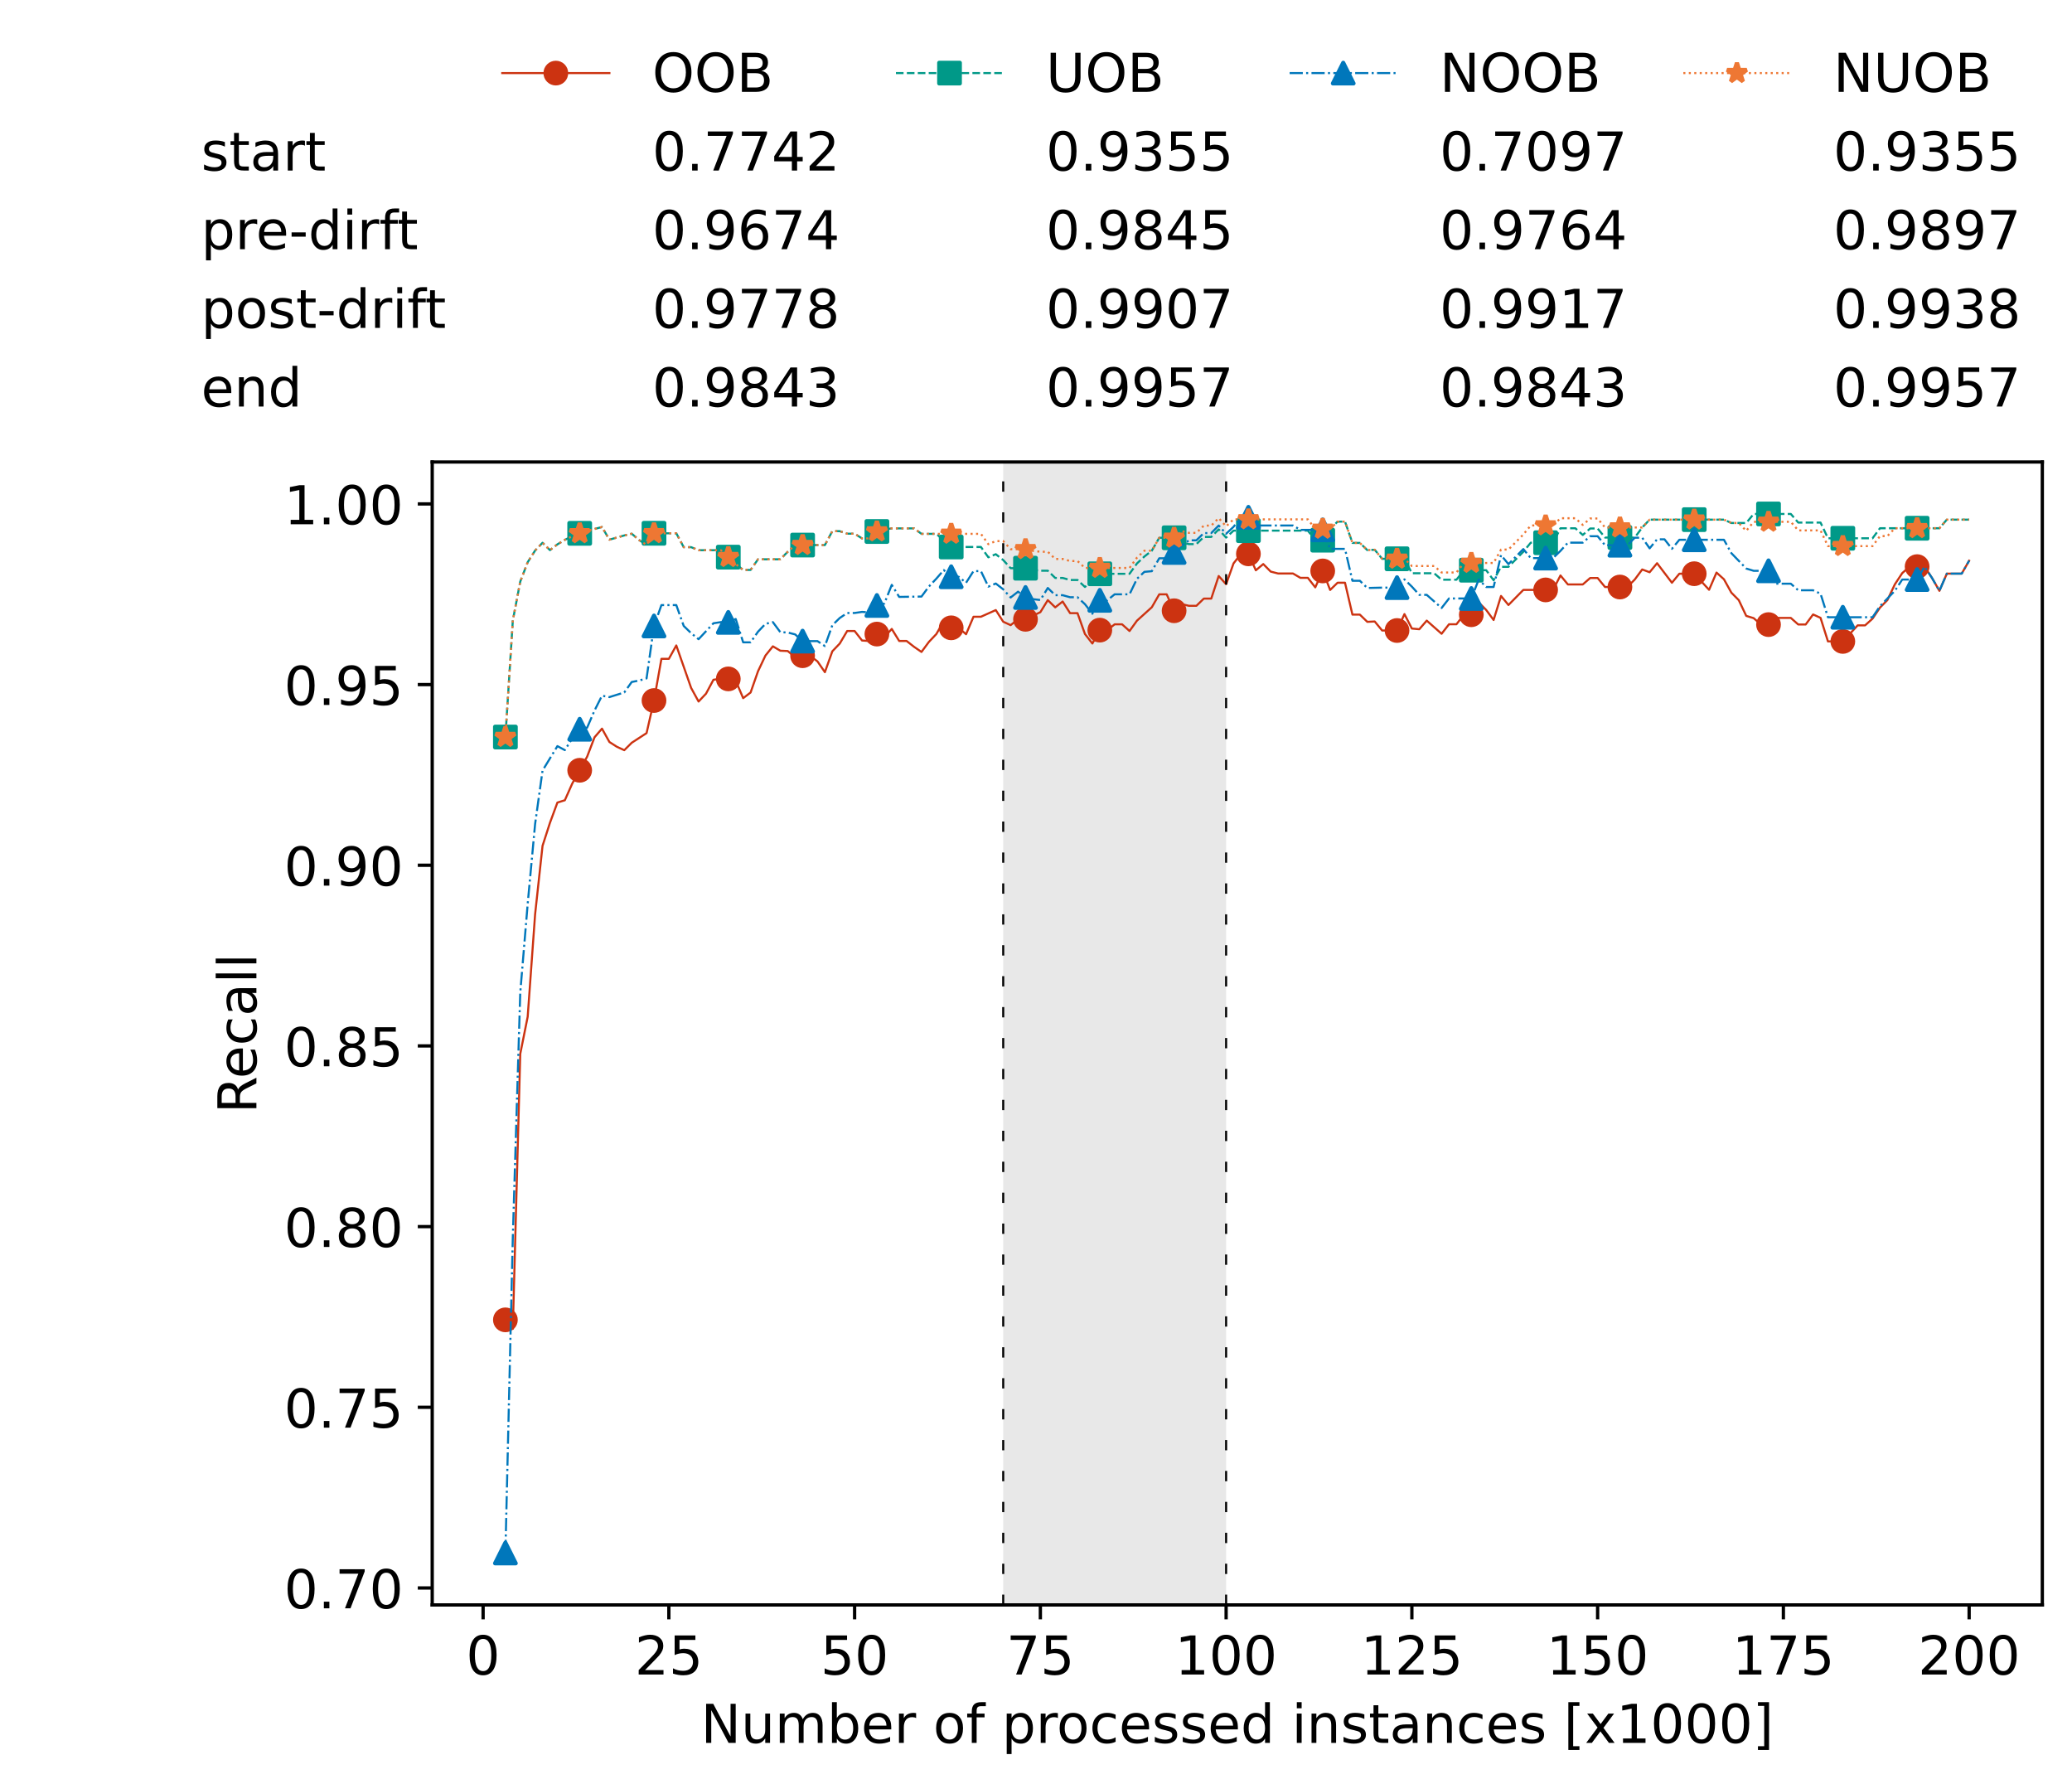 <?xml version="1.0" encoding="utf-8" standalone="no"?>
<!DOCTYPE svg PUBLIC "-//W3C//DTD SVG 1.1//EN"
  "http://www.w3.org/Graphics/SVG/1.1/DTD/svg11.dtd">
<!-- Created with matplotlib (https://matplotlib.org/) -->
<svg height="432.615pt" version="1.1" viewBox="0 0 502.65 432.615" width="502.65pt" xmlns="http://www.w3.org/2000/svg" xmlns:xlink="http://www.w3.org/1999/xlink">
 <defs>
  <style type="text/css">*{stroke-linecap:butt;stroke-linejoin:round;}</style>
 </defs>
 <g id="figure_1">
  <g id="patch_1">
   <path d="M 0 432.615 
L 502.65 432.615 
L 502.65 0 
L 0 0 
z
" style="fill:#ffffff;"/>
  </g>
  <g id="axes_1">
   <g id="patch_2">
    <path d="M 104.85 389.252 
L 495.45 389.252 
L 495.45 112.052 
L 104.85 112.052 
z
" style="fill:#ffffff;"/>
   </g>
   <g id="patch_3">
    <path clip-path="url(#p329f449327)" d="M 297.446 389.252 
L 297.446 112.052 
L 243.372 112.052 
L 243.372 389.252 
z
" style="fill:#d3d3d3;opacity:0.5;"/>
   </g>
   <g id="matplotlib.axis_1">
    <g id="xtick_1">
     <g id="line2d_1">
      <defs>
       <path d="M 0 0 
L 0 3.5 
" id="m5a2160ba64" style="stroke:#000000;stroke-width:0.8;"/>
      </defs>
      <g>
       <use style="stroke:#000000;stroke-width:0.8;" x="117.197" xlink:href="#m5a2160ba64" y="389.252"/>
      </g>
     </g>
     <g id="text_1">
      <!-- 0 -->
      <g transform="translate(113.061 406.13)scale(0.13 -0.13)">
       <defs>
        <path d="M 31.781 66.406 
Q 24.172 66.406 20.328 58.906 
Q 16.5 51.422 16.5 36.375 
Q 16.5 21.391 20.328 13.891 
Q 24.172 6.391 31.781 6.391 
Q 39.453 6.391 43.281 13.891 
Q 47.125 21.391 47.125 36.375 
Q 47.125 51.422 43.281 58.906 
Q 39.453 66.406 31.781 66.406 
z
M 31.781 74.219 
Q 44.047 74.219 50.516 64.516 
Q 56.984 54.828 56.984 36.375 
Q 56.984 17.969 50.516 8.266 
Q 44.047 -1.422 31.781 -1.422 
Q 19.531 -1.422 13.062 8.266 
Q 6.594 17.969 6.594 36.375 
Q 6.594 54.828 13.062 64.516 
Q 19.531 74.219 31.781 74.219 
z
" id="DejaVuSans-48"/>
       </defs>
       <use xlink:href="#DejaVuSans-48"/>
      </g>
     </g>
    </g>
    <g id="xtick_2">
     <g id="line2d_2">
      <g>
       <use style="stroke:#000000;stroke-width:0.8;" x="162.259" xlink:href="#m5a2160ba64" y="389.252"/>
      </g>
     </g>
     <g id="text_2">
      <!-- 25 -->
      <g transform="translate(153.988 406.13)scale(0.13 -0.13)">
       <defs>
        <path d="M 19.188 8.297 
L 53.609 8.297 
L 53.609 0 
L 7.328 0 
L 7.328 8.297 
Q 12.938 14.109 22.625 23.891 
Q 32.328 33.688 34.812 36.531 
Q 39.547 41.844 41.422 45.531 
Q 43.312 49.219 43.312 52.781 
Q 43.312 58.594 39.234 62.25 
Q 35.156 65.922 28.609 65.922 
Q 23.969 65.922 18.812 64.312 
Q 13.672 62.703 7.812 59.422 
L 7.812 69.391 
Q 13.766 71.781 18.938 73 
Q 24.125 74.219 28.422 74.219 
Q 39.75 74.219 46.484 68.547 
Q 53.219 62.891 53.219 53.422 
Q 53.219 48.922 51.531 44.891 
Q 49.859 40.875 45.406 35.406 
Q 44.188 33.984 37.641 27.219 
Q 31.109 20.453 19.188 8.297 
z
" id="DejaVuSans-50"/>
        <path d="M 10.797 72.906 
L 49.516 72.906 
L 49.516 64.594 
L 19.828 64.594 
L 19.828 46.734 
Q 21.969 47.469 24.109 47.828 
Q 26.266 48.188 28.422 48.188 
Q 40.625 48.188 47.75 41.5 
Q 54.891 34.812 54.891 23.391 
Q 54.891 11.625 47.562 5.094 
Q 40.234 -1.422 26.906 -1.422 
Q 22.312 -1.422 17.547 -0.641 
Q 12.797 0.141 7.719 1.703 
L 7.719 11.625 
Q 12.109 9.234 16.797 8.062 
Q 21.484 6.891 26.703 6.891 
Q 35.156 6.891 40.078 11.328 
Q 45.016 15.766 45.016 23.391 
Q 45.016 31 40.078 35.438 
Q 35.156 39.891 26.703 39.891 
Q 22.75 39.891 18.812 39.016 
Q 14.891 38.141 10.797 36.281 
z
" id="DejaVuSans-53"/>
       </defs>
       <use xlink:href="#DejaVuSans-50"/>
       <use x="63.623" xlink:href="#DejaVuSans-53"/>
      </g>
     </g>
    </g>
    <g id="xtick_3">
     <g id="line2d_3">
      <g>
       <use style="stroke:#000000;stroke-width:0.8;" x="207.322" xlink:href="#m5a2160ba64" y="389.252"/>
      </g>
     </g>
     <g id="text_3">
      <!-- 50 -->
      <g transform="translate(199.05 406.13)scale(0.13 -0.13)">
       <use xlink:href="#DejaVuSans-53"/>
       <use x="63.623" xlink:href="#DejaVuSans-48"/>
      </g>
     </g>
    </g>
    <g id="xtick_4">
     <g id="line2d_4">
      <g>
       <use style="stroke:#000000;stroke-width:0.8;" x="252.384" xlink:href="#m5a2160ba64" y="389.252"/>
      </g>
     </g>
     <g id="text_4">
      <!-- 75 -->
      <g transform="translate(244.113 406.13)scale(0.13 -0.13)">
       <defs>
        <path d="M 8.203 72.906 
L 55.078 72.906 
L 55.078 68.703 
L 28.609 0 
L 18.312 0 
L 43.219 64.594 
L 8.203 64.594 
z
" id="DejaVuSans-55"/>
       </defs>
       <use xlink:href="#DejaVuSans-55"/>
       <use x="63.623" xlink:href="#DejaVuSans-53"/>
      </g>
     </g>
    </g>
    <g id="xtick_5">
     <g id="line2d_5">
      <g>
       <use style="stroke:#000000;stroke-width:0.8;" x="297.446" xlink:href="#m5a2160ba64" y="389.252"/>
      </g>
     </g>
     <g id="text_5">
      <!-- 100 -->
      <g transform="translate(285.039 406.13)scale(0.13 -0.13)">
       <defs>
        <path d="M 12.406 8.297 
L 28.516 8.297 
L 28.516 63.922 
L 10.984 60.406 
L 10.984 69.391 
L 28.422 72.906 
L 38.281 72.906 
L 38.281 8.297 
L 54.391 8.297 
L 54.391 0 
L 12.406 0 
z
" id="DejaVuSans-49"/>
       </defs>
       <use xlink:href="#DejaVuSans-49"/>
       <use x="63.623" xlink:href="#DejaVuSans-48"/>
       <use x="127.246" xlink:href="#DejaVuSans-48"/>
      </g>
     </g>
    </g>
    <g id="xtick_6">
     <g id="line2d_6">
      <g>
       <use style="stroke:#000000;stroke-width:0.8;" x="342.509" xlink:href="#m5a2160ba64" y="389.252"/>
      </g>
     </g>
     <g id="text_6">
      <!-- 125 -->
      <g transform="translate(330.102 406.13)scale(0.13 -0.13)">
       <use xlink:href="#DejaVuSans-49"/>
       <use x="63.623" xlink:href="#DejaVuSans-50"/>
       <use x="127.246" xlink:href="#DejaVuSans-53"/>
      </g>
     </g>
    </g>
    <g id="xtick_7">
     <g id="line2d_7">
      <g>
       <use style="stroke:#000000;stroke-width:0.8;" x="387.571" xlink:href="#m5a2160ba64" y="389.252"/>
      </g>
     </g>
     <g id="text_7">
      <!-- 150 -->
      <g transform="translate(375.164 406.13)scale(0.13 -0.13)">
       <use xlink:href="#DejaVuSans-49"/>
       <use x="63.623" xlink:href="#DejaVuSans-53"/>
       <use x="127.246" xlink:href="#DejaVuSans-48"/>
      </g>
     </g>
    </g>
    <g id="xtick_8">
     <g id="line2d_8">
      <g>
       <use style="stroke:#000000;stroke-width:0.8;" x="432.633" xlink:href="#m5a2160ba64" y="389.252"/>
      </g>
     </g>
     <g id="text_8">
      <!-- 175 -->
      <g transform="translate(420.226 406.13)scale(0.13 -0.13)">
       <use xlink:href="#DejaVuSans-49"/>
       <use x="63.623" xlink:href="#DejaVuSans-55"/>
       <use x="127.246" xlink:href="#DejaVuSans-53"/>
      </g>
     </g>
    </g>
    <g id="xtick_9">
     <g id="line2d_9">
      <g>
       <use style="stroke:#000000;stroke-width:0.8;" x="477.695" xlink:href="#m5a2160ba64" y="389.252"/>
      </g>
     </g>
     <g id="text_9">
      <!-- 200 -->
      <g transform="translate(465.289 406.13)scale(0.13 -0.13)">
       <use xlink:href="#DejaVuSans-50"/>
       <use x="63.623" xlink:href="#DejaVuSans-48"/>
       <use x="127.246" xlink:href="#DejaVuSans-48"/>
      </g>
     </g>
    </g>
    <g id="text_10">
     <!-- Number of processed instances [x1000] -->
     <g transform="translate(170.025 422.711)scale(0.13 -0.13)">
      <defs>
       <path d="M 9.812 72.906 
L 23.094 72.906 
L 55.422 11.922 
L 55.422 72.906 
L 64.984 72.906 
L 64.984 0 
L 51.703 0 
L 19.391 60.984 
L 19.391 0 
L 9.812 0 
z
" id="DejaVuSans-78"/>
       <path d="M 8.5 21.578 
L 8.5 54.688 
L 17.484 54.688 
L 17.484 21.922 
Q 17.484 14.156 20.5 10.266 
Q 23.531 6.391 29.594 6.391 
Q 36.859 6.391 41.078 11.031 
Q 45.312 15.672 45.312 23.688 
L 45.312 54.688 
L 54.297 54.688 
L 54.297 0 
L 45.312 0 
L 45.312 8.406 
Q 42.047 3.422 37.719 1 
Q 33.406 -1.422 27.688 -1.422 
Q 18.266 -1.422 13.375 4.438 
Q 8.5 10.297 8.5 21.578 
z
M 31.109 56 
z
" id="DejaVuSans-117"/>
       <path d="M 52 44.188 
Q 55.375 50.25 60.062 53.125 
Q 64.75 56 71.094 56 
Q 79.641 56 84.281 50.016 
Q 88.922 44.047 88.922 33.016 
L 88.922 0 
L 79.891 0 
L 79.891 32.719 
Q 79.891 40.578 77.094 44.375 
Q 74.312 48.188 68.609 48.188 
Q 61.625 48.188 57.562 43.547 
Q 53.516 38.922 53.516 30.906 
L 53.516 0 
L 44.484 0 
L 44.484 32.719 
Q 44.484 40.625 41.703 44.406 
Q 38.922 48.188 33.109 48.188 
Q 26.219 48.188 22.156 43.531 
Q 18.109 38.875 18.109 30.906 
L 18.109 0 
L 9.078 0 
L 9.078 54.688 
L 18.109 54.688 
L 18.109 46.188 
Q 21.188 51.219 25.484 53.609 
Q 29.781 56 35.688 56 
Q 41.656 56 45.828 52.969 
Q 50 49.953 52 44.188 
z
" id="DejaVuSans-109"/>
       <path d="M 48.688 27.297 
Q 48.688 37.203 44.609 42.844 
Q 40.531 48.484 33.406 48.484 
Q 26.266 48.484 22.188 42.844 
Q 18.109 37.203 18.109 27.297 
Q 18.109 17.391 22.188 11.75 
Q 26.266 6.109 33.406 6.109 
Q 40.531 6.109 44.609 11.75 
Q 48.688 17.391 48.688 27.297 
z
M 18.109 46.391 
Q 20.953 51.266 25.266 53.625 
Q 29.594 56 35.594 56 
Q 45.562 56 51.781 48.094 
Q 58.016 40.188 58.016 27.297 
Q 58.016 14.406 51.781 6.484 
Q 45.562 -1.422 35.594 -1.422 
Q 29.594 -1.422 25.266 0.953 
Q 20.953 3.328 18.109 8.203 
L 18.109 0 
L 9.078 0 
L 9.078 75.984 
L 18.109 75.984 
z
" id="DejaVuSans-98"/>
       <path d="M 56.203 29.594 
L 56.203 25.203 
L 14.891 25.203 
Q 15.484 15.922 20.484 11.062 
Q 25.484 6.203 34.422 6.203 
Q 39.594 6.203 44.453 7.469 
Q 49.312 8.734 54.109 11.281 
L 54.109 2.781 
Q 49.266 0.734 44.188 -0.344 
Q 39.109 -1.422 33.891 -1.422 
Q 20.797 -1.422 13.156 6.188 
Q 5.516 13.812 5.516 26.812 
Q 5.516 40.234 12.766 48.109 
Q 20.016 56 32.328 56 
Q 43.359 56 49.781 48.891 
Q 56.203 41.797 56.203 29.594 
z
M 47.219 32.234 
Q 47.125 39.594 43.094 43.984 
Q 39.062 48.391 32.422 48.391 
Q 24.906 48.391 20.391 44.141 
Q 15.875 39.891 15.188 32.172 
z
" id="DejaVuSans-101"/>
       <path d="M 41.109 46.297 
Q 39.594 47.172 37.812 47.578 
Q 36.031 48 33.891 48 
Q 26.266 48 22.188 43.047 
Q 18.109 38.094 18.109 28.812 
L 18.109 0 
L 9.078 0 
L 9.078 54.688 
L 18.109 54.688 
L 18.109 46.188 
Q 20.953 51.172 25.484 53.578 
Q 30.031 56 36.531 56 
Q 37.453 56 38.578 55.875 
Q 39.703 55.766 41.062 55.516 
z
" id="DejaVuSans-114"/>
       <path id="DejaVuSans-32"/>
       <path d="M 30.609 48.391 
Q 23.391 48.391 19.188 42.75 
Q 14.984 37.109 14.984 27.297 
Q 14.984 17.484 19.156 11.844 
Q 23.344 6.203 30.609 6.203 
Q 37.797 6.203 41.984 11.859 
Q 46.188 17.531 46.188 27.297 
Q 46.188 37.016 41.984 42.703 
Q 37.797 48.391 30.609 48.391 
z
M 30.609 56 
Q 42.328 56 49.016 48.375 
Q 55.719 40.766 55.719 27.297 
Q 55.719 13.875 49.016 6.219 
Q 42.328 -1.422 30.609 -1.422 
Q 18.844 -1.422 12.172 6.219 
Q 5.516 13.875 5.516 27.297 
Q 5.516 40.766 12.172 48.375 
Q 18.844 56 30.609 56 
z
" id="DejaVuSans-111"/>
       <path d="M 37.109 75.984 
L 37.109 68.5 
L 28.516 68.5 
Q 23.688 68.5 21.797 66.547 
Q 19.922 64.594 19.922 59.516 
L 19.922 54.688 
L 34.719 54.688 
L 34.719 47.703 
L 19.922 47.703 
L 19.922 0 
L 10.891 0 
L 10.891 47.703 
L 2.297 47.703 
L 2.297 54.688 
L 10.891 54.688 
L 10.891 58.5 
Q 10.891 67.625 15.141 71.797 
Q 19.391 75.984 28.609 75.984 
z
" id="DejaVuSans-102"/>
       <path d="M 18.109 8.203 
L 18.109 -20.797 
L 9.078 -20.797 
L 9.078 54.688 
L 18.109 54.688 
L 18.109 46.391 
Q 20.953 51.266 25.266 53.625 
Q 29.594 56 35.594 56 
Q 45.562 56 51.781 48.094 
Q 58.016 40.188 58.016 27.297 
Q 58.016 14.406 51.781 6.484 
Q 45.562 -1.422 35.594 -1.422 
Q 29.594 -1.422 25.266 0.953 
Q 20.953 3.328 18.109 8.203 
z
M 48.688 27.297 
Q 48.688 37.203 44.609 42.844 
Q 40.531 48.484 33.406 48.484 
Q 26.266 48.484 22.188 42.844 
Q 18.109 37.203 18.109 27.297 
Q 18.109 17.391 22.188 11.75 
Q 26.266 6.109 33.406 6.109 
Q 40.531 6.109 44.609 11.75 
Q 48.688 17.391 48.688 27.297 
z
" id="DejaVuSans-112"/>
       <path d="M 48.781 52.594 
L 48.781 44.188 
Q 44.969 46.297 41.141 47.344 
Q 37.312 48.391 33.406 48.391 
Q 24.656 48.391 19.812 42.844 
Q 14.984 37.312 14.984 27.297 
Q 14.984 17.281 19.812 11.734 
Q 24.656 6.203 33.406 6.203 
Q 37.312 6.203 41.141 7.25 
Q 44.969 8.297 48.781 10.406 
L 48.781 2.094 
Q 45.016 0.344 40.984 -0.531 
Q 36.969 -1.422 32.422 -1.422 
Q 20.062 -1.422 12.781 6.344 
Q 5.516 14.109 5.516 27.297 
Q 5.516 40.672 12.859 48.328 
Q 20.219 56 33.016 56 
Q 37.156 56 41.109 55.141 
Q 45.062 54.297 48.781 52.594 
z
" id="DejaVuSans-99"/>
       <path d="M 44.281 53.078 
L 44.281 44.578 
Q 40.484 46.531 36.375 47.5 
Q 32.281 48.484 27.875 48.484 
Q 21.188 48.484 17.844 46.438 
Q 14.5 44.391 14.5 40.281 
Q 14.5 37.156 16.891 35.375 
Q 19.281 33.594 26.516 31.984 
L 29.594 31.297 
Q 39.156 29.25 43.188 25.516 
Q 47.219 21.781 47.219 15.094 
Q 47.219 7.469 41.188 3.016 
Q 35.156 -1.422 24.609 -1.422 
Q 20.219 -1.422 15.453 -0.562 
Q 10.688 0.297 5.422 2 
L 5.422 11.281 
Q 10.406 8.688 15.234 7.391 
Q 20.062 6.109 24.812 6.109 
Q 31.156 6.109 34.562 8.281 
Q 37.984 10.453 37.984 14.406 
Q 37.984 18.062 35.516 20.016 
Q 33.062 21.969 24.703 23.781 
L 21.578 24.516 
Q 13.234 26.266 9.516 29.906 
Q 5.812 33.547 5.812 39.891 
Q 5.812 47.609 11.281 51.797 
Q 16.75 56 26.812 56 
Q 31.781 56 36.172 55.266 
Q 40.578 54.547 44.281 53.078 
z
" id="DejaVuSans-115"/>
       <path d="M 45.406 46.391 
L 45.406 75.984 
L 54.391 75.984 
L 54.391 0 
L 45.406 0 
L 45.406 8.203 
Q 42.578 3.328 38.25 0.953 
Q 33.938 -1.422 27.875 -1.422 
Q 17.969 -1.422 11.734 6.484 
Q 5.516 14.406 5.516 27.297 
Q 5.516 40.188 11.734 48.094 
Q 17.969 56 27.875 56 
Q 33.938 56 38.25 53.625 
Q 42.578 51.266 45.406 46.391 
z
M 14.797 27.297 
Q 14.797 17.391 18.875 11.75 
Q 22.953 6.109 30.078 6.109 
Q 37.203 6.109 41.297 11.75 
Q 45.406 17.391 45.406 27.297 
Q 45.406 37.203 41.297 42.844 
Q 37.203 48.484 30.078 48.484 
Q 22.953 48.484 18.875 42.844 
Q 14.797 37.203 14.797 27.297 
z
" id="DejaVuSans-100"/>
       <path d="M 9.422 54.688 
L 18.406 54.688 
L 18.406 0 
L 9.422 0 
z
M 9.422 75.984 
L 18.406 75.984 
L 18.406 64.594 
L 9.422 64.594 
z
" id="DejaVuSans-105"/>
       <path d="M 54.891 33.016 
L 54.891 0 
L 45.906 0 
L 45.906 32.719 
Q 45.906 40.484 42.875 44.328 
Q 39.844 48.188 33.797 48.188 
Q 26.516 48.188 22.312 43.547 
Q 18.109 38.922 18.109 30.906 
L 18.109 0 
L 9.078 0 
L 9.078 54.688 
L 18.109 54.688 
L 18.109 46.188 
Q 21.344 51.125 25.703 53.562 
Q 30.078 56 35.797 56 
Q 45.219 56 50.047 50.172 
Q 54.891 44.344 54.891 33.016 
z
" id="DejaVuSans-110"/>
       <path d="M 18.312 70.219 
L 18.312 54.688 
L 36.812 54.688 
L 36.812 47.703 
L 18.312 47.703 
L 18.312 18.016 
Q 18.312 11.328 20.141 9.422 
Q 21.969 7.516 27.594 7.516 
L 36.812 7.516 
L 36.812 0 
L 27.594 0 
Q 17.188 0 13.234 3.875 
Q 9.281 7.766 9.281 18.016 
L 9.281 47.703 
L 2.688 47.703 
L 2.688 54.688 
L 9.281 54.688 
L 9.281 70.219 
z
" id="DejaVuSans-116"/>
       <path d="M 34.281 27.484 
Q 23.391 27.484 19.188 25 
Q 14.984 22.516 14.984 16.5 
Q 14.984 11.719 18.141 8.906 
Q 21.297 6.109 26.703 6.109 
Q 34.188 6.109 38.703 11.406 
Q 43.219 16.703 43.219 25.484 
L 43.219 27.484 
z
M 52.203 31.203 
L 52.203 0 
L 43.219 0 
L 43.219 8.297 
Q 40.141 3.328 35.547 0.953 
Q 30.953 -1.422 24.312 -1.422 
Q 15.922 -1.422 10.953 3.297 
Q 6 8.016 6 15.922 
Q 6 25.141 12.172 29.828 
Q 18.359 34.516 30.609 34.516 
L 43.219 34.516 
L 43.219 35.406 
Q 43.219 41.609 39.141 45 
Q 35.062 48.391 27.688 48.391 
Q 23 48.391 18.547 47.266 
Q 14.109 46.141 10.016 43.891 
L 10.016 52.203 
Q 14.938 54.109 19.578 55.047 
Q 24.219 56 28.609 56 
Q 40.484 56 46.344 49.844 
Q 52.203 43.703 52.203 31.203 
z
" id="DejaVuSans-97"/>
       <path d="M 8.594 75.984 
L 29.297 75.984 
L 29.297 69 
L 17.578 69 
L 17.578 -6.203 
L 29.297 -6.203 
L 29.297 -13.188 
L 8.594 -13.188 
z
" id="DejaVuSans-91"/>
       <path d="M 54.891 54.688 
L 35.109 28.078 
L 55.906 0 
L 45.312 0 
L 29.391 21.484 
L 13.484 0 
L 2.875 0 
L 24.125 28.609 
L 4.688 54.688 
L 15.281 54.688 
L 29.781 35.203 
L 44.281 54.688 
z
" id="DejaVuSans-120"/>
       <path d="M 30.422 75.984 
L 30.422 -13.188 
L 9.719 -13.188 
L 9.719 -6.203 
L 21.391 -6.203 
L 21.391 69 
L 9.719 69 
L 9.719 75.984 
z
" id="DejaVuSans-93"/>
      </defs>
      <use xlink:href="#DejaVuSans-78"/>
      <use x="74.805" xlink:href="#DejaVuSans-117"/>
      <use x="138.184" xlink:href="#DejaVuSans-109"/>
      <use x="235.596" xlink:href="#DejaVuSans-98"/>
      <use x="299.072" xlink:href="#DejaVuSans-101"/>
      <use x="360.596" xlink:href="#DejaVuSans-114"/>
      <use x="401.709" xlink:href="#DejaVuSans-32"/>
      <use x="433.496" xlink:href="#DejaVuSans-111"/>
      <use x="494.678" xlink:href="#DejaVuSans-102"/>
      <use x="529.883" xlink:href="#DejaVuSans-32"/>
      <use x="561.67" xlink:href="#DejaVuSans-112"/>
      <use x="625.146" xlink:href="#DejaVuSans-114"/>
      <use x="664.01" xlink:href="#DejaVuSans-111"/>
      <use x="725.191" xlink:href="#DejaVuSans-99"/>
      <use x="780.172" xlink:href="#DejaVuSans-101"/>
      <use x="841.695" xlink:href="#DejaVuSans-115"/>
      <use x="893.795" xlink:href="#DejaVuSans-115"/>
      <use x="945.895" xlink:href="#DejaVuSans-101"/>
      <use x="1007.418" xlink:href="#DejaVuSans-100"/>
      <use x="1070.895" xlink:href="#DejaVuSans-32"/>
      <use x="1102.682" xlink:href="#DejaVuSans-105"/>
      <use x="1130.465" xlink:href="#DejaVuSans-110"/>
      <use x="1193.844" xlink:href="#DejaVuSans-115"/>
      <use x="1245.943" xlink:href="#DejaVuSans-116"/>
      <use x="1285.152" xlink:href="#DejaVuSans-97"/>
      <use x="1346.432" xlink:href="#DejaVuSans-110"/>
      <use x="1409.811" xlink:href="#DejaVuSans-99"/>
      <use x="1464.791" xlink:href="#DejaVuSans-101"/>
      <use x="1526.314" xlink:href="#DejaVuSans-115"/>
      <use x="1578.414" xlink:href="#DejaVuSans-32"/>
      <use x="1610.201" xlink:href="#DejaVuSans-91"/>
      <use x="1649.215" xlink:href="#DejaVuSans-120"/>
      <use x="1708.395" xlink:href="#DejaVuSans-49"/>
      <use x="1772.018" xlink:href="#DejaVuSans-48"/>
      <use x="1835.641" xlink:href="#DejaVuSans-48"/>
      <use x="1899.264" xlink:href="#DejaVuSans-48"/>
      <use x="1962.887" xlink:href="#DejaVuSans-93"/>
     </g>
    </g>
   </g>
   <g id="matplotlib.axis_2">
    <g id="ytick_1">
     <g id="line2d_10">
      <defs>
       <path d="M 0 0 
L -3.5 0 
" id="m80d0abc336" style="stroke:#000000;stroke-width:0.8;"/>
      </defs>
      <g>
       <use style="stroke:#000000;stroke-width:0.8;" x="104.85" xlink:href="#m80d0abc336" y="385.133"/>
      </g>
     </g>
     <g id="text_11">
      <!-- 0.70 -->
      <g transform="translate(68.905 390.072)scale(0.13 -0.13)">
       <defs>
        <path d="M 10.688 12.406 
L 21 12.406 
L 21 0 
L 10.688 0 
z
" id="DejaVuSans-46"/>
       </defs>
       <use xlink:href="#DejaVuSans-48"/>
       <use x="63.623" xlink:href="#DejaVuSans-46"/>
       <use x="95.41" xlink:href="#DejaVuSans-55"/>
       <use x="159.033" xlink:href="#DejaVuSans-48"/>
      </g>
     </g>
    </g>
    <g id="ytick_2">
     <g id="line2d_11">
      <g>
       <use style="stroke:#000000;stroke-width:0.8;" x="104.85" xlink:href="#m80d0abc336" y="341.314"/>
      </g>
     </g>
     <g id="text_12">
      <!-- 0.75 -->
      <g transform="translate(68.905 346.253)scale(0.13 -0.13)">
       <use xlink:href="#DejaVuSans-48"/>
       <use x="63.623" xlink:href="#DejaVuSans-46"/>
       <use x="95.41" xlink:href="#DejaVuSans-55"/>
       <use x="159.033" xlink:href="#DejaVuSans-53"/>
      </g>
     </g>
    </g>
    <g id="ytick_3">
     <g id="line2d_12">
      <g>
       <use style="stroke:#000000;stroke-width:0.8;" x="104.85" xlink:href="#m80d0abc336" y="297.494"/>
      </g>
     </g>
     <g id="text_13">
      <!-- 0.80 -->
      <g transform="translate(68.905 302.433)scale(0.13 -0.13)">
       <defs>
        <path d="M 31.781 34.625 
Q 24.75 34.625 20.719 30.859 
Q 16.703 27.094 16.703 20.516 
Q 16.703 13.922 20.719 10.156 
Q 24.75 6.391 31.781 6.391 
Q 38.812 6.391 42.859 10.172 
Q 46.922 13.969 46.922 20.516 
Q 46.922 27.094 42.891 30.859 
Q 38.875 34.625 31.781 34.625 
z
M 21.922 38.812 
Q 15.578 40.375 12.031 44.719 
Q 8.5 49.078 8.5 55.328 
Q 8.5 64.062 14.719 69.141 
Q 20.953 74.219 31.781 74.219 
Q 42.672 74.219 48.875 69.141 
Q 55.078 64.062 55.078 55.328 
Q 55.078 49.078 51.531 44.719 
Q 48 40.375 41.703 38.812 
Q 48.828 37.156 52.797 32.312 
Q 56.781 27.484 56.781 20.516 
Q 56.781 9.906 50.312 4.234 
Q 43.844 -1.422 31.781 -1.422 
Q 19.734 -1.422 13.25 4.234 
Q 6.781 9.906 6.781 20.516 
Q 6.781 27.484 10.781 32.312 
Q 14.797 37.156 21.922 38.812 
z
M 18.312 54.391 
Q 18.312 48.734 21.844 45.562 
Q 25.391 42.391 31.781 42.391 
Q 38.141 42.391 41.719 45.562 
Q 45.312 48.734 45.312 54.391 
Q 45.312 60.062 41.719 63.234 
Q 38.141 66.406 31.781 66.406 
Q 25.391 66.406 21.844 63.234 
Q 18.312 60.062 18.312 54.391 
z
" id="DejaVuSans-56"/>
       </defs>
       <use xlink:href="#DejaVuSans-48"/>
       <use x="63.623" xlink:href="#DejaVuSans-46"/>
       <use x="95.41" xlink:href="#DejaVuSans-56"/>
       <use x="159.033" xlink:href="#DejaVuSans-48"/>
      </g>
     </g>
    </g>
    <g id="ytick_4">
     <g id="line2d_13">
      <g>
       <use style="stroke:#000000;stroke-width:0.8;" x="104.85" xlink:href="#m80d0abc336" y="253.675"/>
      </g>
     </g>
     <g id="text_14">
      <!-- 0.85 -->
      <g transform="translate(68.905 258.614)scale(0.13 -0.13)">
       <use xlink:href="#DejaVuSans-48"/>
       <use x="63.623" xlink:href="#DejaVuSans-46"/>
       <use x="95.41" xlink:href="#DejaVuSans-56"/>
       <use x="159.033" xlink:href="#DejaVuSans-53"/>
      </g>
     </g>
    </g>
    <g id="ytick_5">
     <g id="line2d_14">
      <g>
       <use style="stroke:#000000;stroke-width:0.8;" x="104.85" xlink:href="#m80d0abc336" y="209.856"/>
      </g>
     </g>
     <g id="text_15">
      <!-- 0.90 -->
      <g transform="translate(68.905 214.795)scale(0.13 -0.13)">
       <defs>
        <path d="M 10.984 1.516 
L 10.984 10.5 
Q 14.703 8.734 18.5 7.812 
Q 22.312 6.891 25.984 6.891 
Q 35.75 6.891 40.891 13.453 
Q 46.047 20.016 46.781 33.406 
Q 43.953 29.203 39.594 26.953 
Q 35.25 24.703 29.984 24.703 
Q 19.047 24.703 12.672 31.312 
Q 6.297 37.938 6.297 49.422 
Q 6.297 60.641 12.938 67.422 
Q 19.578 74.219 30.609 74.219 
Q 43.266 74.219 49.922 64.516 
Q 56.594 54.828 56.594 36.375 
Q 56.594 19.141 48.406 8.859 
Q 40.234 -1.422 26.422 -1.422 
Q 22.703 -1.422 18.891 -0.688 
Q 15.094 0.047 10.984 1.516 
z
M 30.609 32.422 
Q 37.25 32.422 41.125 36.953 
Q 45.016 41.5 45.016 49.422 
Q 45.016 57.281 41.125 61.844 
Q 37.25 66.406 30.609 66.406 
Q 23.969 66.406 20.094 61.844 
Q 16.219 57.281 16.219 49.422 
Q 16.219 41.5 20.094 36.953 
Q 23.969 32.422 30.609 32.422 
z
" id="DejaVuSans-57"/>
       </defs>
       <use xlink:href="#DejaVuSans-48"/>
       <use x="63.623" xlink:href="#DejaVuSans-46"/>
       <use x="95.41" xlink:href="#DejaVuSans-57"/>
       <use x="159.033" xlink:href="#DejaVuSans-48"/>
      </g>
     </g>
    </g>
    <g id="ytick_6">
     <g id="line2d_15">
      <g>
       <use style="stroke:#000000;stroke-width:0.8;" x="104.85" xlink:href="#m80d0abc336" y="166.037"/>
      </g>
     </g>
     <g id="text_16">
      <!-- 0.95 -->
      <g transform="translate(68.905 170.976)scale(0.13 -0.13)">
       <use xlink:href="#DejaVuSans-48"/>
       <use x="63.623" xlink:href="#DejaVuSans-46"/>
       <use x="95.41" xlink:href="#DejaVuSans-57"/>
       <use x="159.033" xlink:href="#DejaVuSans-53"/>
      </g>
     </g>
    </g>
    <g id="ytick_7">
     <g id="line2d_16">
      <g>
       <use style="stroke:#000000;stroke-width:0.8;" x="104.85" xlink:href="#m80d0abc336" y="122.217"/>
      </g>
     </g>
     <g id="text_17">
      <!-- 1.00 -->
      <g transform="translate(68.905 127.156)scale(0.13 -0.13)">
       <use xlink:href="#DejaVuSans-49"/>
       <use x="63.623" xlink:href="#DejaVuSans-46"/>
       <use x="95.41" xlink:href="#DejaVuSans-48"/>
       <use x="159.033" xlink:href="#DejaVuSans-48"/>
      </g>
     </g>
    </g>
    <g id="text_18">
     <!-- Recall -->
     <g transform="translate(62.201 270.044)rotate(-90)scale(0.13 -0.13)">
      <defs>
       <path d="M 44.391 34.188 
Q 47.562 33.109 50.562 29.594 
Q 53.562 26.078 56.594 19.922 
L 66.609 0 
L 56 0 
L 46.688 18.703 
Q 43.062 26.031 39.672 28.422 
Q 36.281 30.812 30.422 30.812 
L 19.672 30.812 
L 19.672 0 
L 9.812 0 
L 9.812 72.906 
L 32.078 72.906 
Q 44.578 72.906 50.734 67.672 
Q 56.891 62.453 56.891 51.906 
Q 56.891 45.016 53.688 40.469 
Q 50.484 35.938 44.391 34.188 
z
M 19.672 64.797 
L 19.672 38.922 
L 32.078 38.922 
Q 39.203 38.922 42.844 42.219 
Q 46.484 45.516 46.484 51.906 
Q 46.484 58.297 42.844 61.547 
Q 39.203 64.797 32.078 64.797 
z
" id="DejaVuSans-82"/>
       <path d="M 9.422 75.984 
L 18.406 75.984 
L 18.406 0 
L 9.422 0 
z
" id="DejaVuSans-108"/>
      </defs>
      <use xlink:href="#DejaVuSans-82"/>
      <use x="64.982" xlink:href="#DejaVuSans-101"/>
      <use x="126.506" xlink:href="#DejaVuSans-99"/>
      <use x="181.486" xlink:href="#DejaVuSans-97"/>
      <use x="242.766" xlink:href="#DejaVuSans-108"/>
      <use x="270.549" xlink:href="#DejaVuSans-108"/>
     </g>
    </g>
   </g>
   <g id="line2d_17"/>
   <g id="line2d_18"/>
   <g id="line2d_19"/>
   <g id="line2d_20"/>
   <g id="line2d_21"/>
   <g id="line2d_22">
    <path clip-path="url(#p329f449327)" d="M 122.605 320.111 
L 124.407 322.285 
L 126.21 255.596 
L 128.012 246.595 
L 129.815 221.72 
L 131.617 205.136 
L 133.419 199.55 
L 135.222 194.647 
L 137.024 194.09 
L 138.827 190.032 
L 142.432 183.521 
L 144.234 178.806 
L 146.037 176.72 
L 147.839 179.96 
L 149.642 181.114 
L 151.444 181.946 
L 153.247 180.149 
L 156.852 177.804 
L 158.654 169.902 
L 160.457 159.789 
L 162.259 159.789 
L 164.062 156.544 
L 167.667 166.858 
L 169.469 170.144 
L 171.272 168.239 
L 173.074 164.868 
L 174.877 164.592 
L 176.679 164.655 
L 178.482 165.088 
L 180.284 169.329 
L 182.087 167.959 
L 183.889 162.804 
L 185.692 158.994 
L 187.494 156.756 
L 189.297 157.821 
L 191.099 157.9 
L 192.902 159.407 
L 194.704 159.038 
L 196.507 159.038 
L 198.309 160.408 
L 200.112 163.025 
L 201.914 157.969 
L 203.717 156.082 
L 205.519 153.039 
L 207.322 153.039 
L 209.124 155.345 
L 210.927 155.47 
L 212.729 153.784 
L 214.532 154.533 
L 216.334 152.54 
L 218.137 155.461 
L 219.939 155.461 
L 221.742 156.875 
L 223.544 158.117 
L 225.347 155.682 
L 227.149 153.777 
L 228.952 150.647 
L 230.754 152.27 
L 232.557 152.27 
L 234.359 153.822 
L 236.162 149.582 
L 237.964 149.582 
L 241.569 147.966 
L 243.372 150.793 
L 245.174 151.616 
L 246.976 150.203 
L 248.779 150.203 
L 252.384 148.472 
L 254.186 145.551 
L 255.989 147.304 
L 257.791 145.89 
L 259.594 148.712 
L 261.396 148.712 
L 263.199 153.768 
L 265.001 156.074 
L 266.804 152.828 
L 268.606 152.828 
L 270.409 151.418 
L 272.211 151.418 
L 274.014 153.041 
L 275.816 150.537 
L 279.421 147.277 
L 281.224 144.147 
L 283.026 144.147 
L 284.829 148.13 
L 286.631 146.507 
L 288.434 146.932 
L 290.236 146.932 
L 292.039 145.179 
L 293.841 145.179 
L 295.644 139.702 
L 297.446 141.694 
L 299.249 136.638 
L 301.051 134.331 
L 302.854 134.331 
L 304.656 138.315 
L 306.459 136.804 
L 308.261 138.63 
L 310.064 139.094 
L 313.669 139.094 
L 315.471 140.148 
L 317.274 140.148 
L 319.076 142.454 
L 320.879 138.471 
L 322.681 143.083 
L 324.484 141.33 
L 326.286 141.33 
L 328.089 149.063 
L 329.891 149.063 
L 331.694 150.816 
L 333.496 150.729 
L 335.299 152.92 
L 338.904 152.92 
L 340.706 148.937 
L 342.509 152.442 
L 344.311 152.608 
L 346.114 150.522 
L 349.719 153.709 
L 351.521 151.403 
L 353.324 151.403 
L 355.126 149.097 
L 356.928 149.097 
L 358.731 146.107 
L 360.533 147.933 
L 362.336 150.368 
L 364.138 144.54 
L 365.941 146.731 
L 369.546 143.073 
L 376.756 143.073 
L 378.558 139.567 
L 380.361 141.749 
L 383.966 141.749 
L 385.768 140.184 
L 387.571 140.184 
L 389.373 142.375 
L 394.781 142.375 
L 396.583 140.549 
L 398.386 138.115 
L 400.188 138.787 
L 401.991 136.596 
L 405.596 141.337 
L 407.398 139.146 
L 411.003 139.146 
L 414.608 143.043 
L 416.411 138.869 
L 418.213 140.492 
L 420.016 143.738 
L 421.818 145.564 
L 423.621 149.374 
L 425.423 149.922 
L 427.226 151.487 
L 429.028 151.487 
L 430.831 149.864 
L 434.436 149.864 
L 436.238 151.46 
L 438.041 151.46 
L 439.843 149.026 
L 441.646 149.849 
L 443.448 155.565 
L 447.053 155.565 
L 450.658 151.668 
L 452.461 151.668 
L 454.263 150.045 
L 456.066 147.367 
L 457.868 145.541 
L 459.671 141.731 
L 461.473 138.992 
L 463.276 137.427 
L 466.881 137.427 
L 468.683 140.166 
L 470.485 143.296 
L 472.288 139.123 
L 475.893 139.123 
L 477.695 135.993 
L 477.695 135.993 
" style="fill:none;stroke:#cc3311;stroke-linecap:square;stroke-width:0.5;"/>
    <defs>
     <path d="M 0 2.5 
C 0.663 2.5 1.299 2.237 1.768 1.768 
C 2.237 1.299 2.5 0.663 2.5 0 
C 2.5 -0.663 2.237 -1.299 1.768 -1.768 
C 1.299 -2.237 0.663 -2.5 0 -2.5 
C -0.663 -2.5 -1.299 -2.237 -1.768 -1.768 
C -2.237 -1.299 -2.5 -0.663 -2.5 0 
C -2.5 0.663 -2.237 1.299 -1.768 1.768 
C -1.299 2.237 -0.663 2.5 0 2.5 
z
" id="mb516749645" style="stroke:#cc3311;"/>
    </defs>
    <g clip-path="url(#p329f449327)">
     <use style="fill:#cc3311;stroke:#cc3311;" x="122.605" xlink:href="#mb516749645" y="320.111"/>
     <use style="fill:#cc3311;stroke:#cc3311;" x="140.629" xlink:href="#mb516749645" y="186.818"/>
     <use style="fill:#cc3311;stroke:#cc3311;" x="158.654" xlink:href="#mb516749645" y="169.902"/>
     <use style="fill:#cc3311;stroke:#cc3311;" x="176.679" xlink:href="#mb516749645" y="164.655"/>
     <use style="fill:#cc3311;stroke:#cc3311;" x="194.704" xlink:href="#mb516749645" y="159.038"/>
     <use style="fill:#cc3311;stroke:#cc3311;" x="212.729" xlink:href="#mb516749645" y="153.784"/>
     <use style="fill:#cc3311;stroke:#cc3311;" x="230.754" xlink:href="#mb516749645" y="152.27"/>
     <use style="fill:#cc3311;stroke:#cc3311;" x="248.779" xlink:href="#mb516749645" y="150.203"/>
     <use style="fill:#cc3311;stroke:#cc3311;" x="266.804" xlink:href="#mb516749645" y="152.828"/>
     <use style="fill:#cc3311;stroke:#cc3311;" x="284.829" xlink:href="#mb516749645" y="148.13"/>
     <use style="fill:#cc3311;stroke:#cc3311;" x="302.854" xlink:href="#mb516749645" y="134.331"/>
     <use style="fill:#cc3311;stroke:#cc3311;" x="320.879" xlink:href="#mb516749645" y="138.471"/>
     <use style="fill:#cc3311;stroke:#cc3311;" x="338.904" xlink:href="#mb516749645" y="152.92"/>
     <use style="fill:#cc3311;stroke:#cc3311;" x="356.928" xlink:href="#mb516749645" y="149.097"/>
     <use style="fill:#cc3311;stroke:#cc3311;" x="374.953" xlink:href="#mb516749645" y="143.073"/>
     <use style="fill:#cc3311;stroke:#cc3311;" x="392.978" xlink:href="#mb516749645" y="142.375"/>
     <use style="fill:#cc3311;stroke:#cc3311;" x="411.003" xlink:href="#mb516749645" y="139.146"/>
     <use style="fill:#cc3311;stroke:#cc3311;" x="429.028" xlink:href="#mb516749645" y="151.487"/>
     <use style="fill:#cc3311;stroke:#cc3311;" x="447.053" xlink:href="#mb516749645" y="155.565"/>
     <use style="fill:#cc3311;stroke:#cc3311;" x="465.078" xlink:href="#mb516749645" y="137.427"/>
    </g>
   </g>
   <g id="line2d_23"/>
   <g id="line2d_24"/>
   <g id="line2d_25"/>
   <g id="line2d_26"/>
   <g id="line2d_27">
    <path clip-path="url(#p329f449327)" d="M 122.605 178.758 
L 124.407 150.488 
L 126.21 141.064 
L 128.012 136.353 
L 129.815 133.526 
L 131.617 131.641 
L 133.419 133.425 
L 135.222 132.024 
L 137.024 130.934 
L 138.827 130.062 
L 142.432 128.755 
L 146.037 127.821 
L 147.839 130.884 
L 151.444 129.865 
L 153.247 129.44 
L 155.049 130.982 
L 156.852 132.166 
L 158.654 129.339 
L 164.062 129.339 
L 165.864 132.71 
L 167.667 132.71 
L 169.469 133.44 
L 174.877 133.44 
L 178.482 136.811 
L 180.284 138.225 
L 182.087 138.225 
L 183.889 135.647 
L 189.297 135.647 
L 191.099 133.821 
L 192.902 132.198 
L 200.112 132.198 
L 201.914 128.827 
L 203.717 128.827 
L 205.519 129.436 
L 207.322 129.436 
L 209.124 130.589 
L 210.927 130.589 
L 212.729 128.904 
L 214.532 128.436 
L 216.334 128.146 
L 221.742 128.146 
L 223.544 129.474 
L 227.149 129.474 
L 230.754 132.661 
L 237.964 132.661 
L 239.767 135.165 
L 241.569 134.416 
L 243.372 135.83 
L 245.174 137.807 
L 248.779 137.807 
L 250.581 138.212 
L 252.384 138.417 
L 254.186 138.417 
L 255.989 140.17 
L 257.791 140.17 
L 259.594 140.667 
L 261.396 140.667 
L 263.199 142.353 
L 266.804 139.165 
L 274.014 139.165 
L 275.816 136.661 
L 277.619 134.976 
L 279.421 133.562 
L 281.224 130.432 
L 284.829 130.432 
L 286.631 131.548 
L 288.434 131.973 
L 290.236 131.973 
L 292.039 130.22 
L 293.841 130.22 
L 295.644 128.394 
L 297.446 130.386 
L 299.249 128.701 
L 317.274 128.701 
L 319.076 131.007 
L 320.879 131.007 
L 322.681 128.268 
L 324.484 126.515 
L 326.286 126.515 
L 328.089 131.671 
L 329.891 131.671 
L 331.694 133.423 
L 333.496 133.337 
L 335.299 135.528 
L 340.706 135.528 
L 342.509 139.033 
L 347.916 139.033 
L 349.719 140.598 
L 353.324 140.598 
L 355.126 138.292 
L 360.533 138.292 
L 362.336 140.726 
L 364.138 137.476 
L 365.941 137.476 
L 369.546 133.818 
L 371.348 131.628 
L 376.756 131.628 
L 378.558 128.122 
L 382.163 128.122 
L 383.966 129.745 
L 385.768 128.18 
L 387.571 128.18 
L 389.373 130.371 
L 396.583 130.371 
L 398.386 127.936 
L 400.188 126.031 
L 418.213 126.031 
L 420.016 126.843 
L 423.621 126.843 
L 425.423 124.652 
L 434.436 124.652 
L 436.238 126.738 
L 441.646 126.738 
L 443.448 130.549 
L 454.263 130.549 
L 456.066 128.114 
L 470.485 128.114 
L 472.288 126.028 
L 477.695 126.028 
L 477.695 126.028 
" style="fill:none;stroke:#009988;stroke-dasharray:1.85,0.8;stroke-dashoffset:0;stroke-width:0.5;"/>
    <defs>
     <path d="M -2.5 2.5 
L 2.5 2.5 
L 2.5 -2.5 
L -2.5 -2.5 
z
" id="mf5ef395fb7" style="stroke:#009988;stroke-linejoin:miter;"/>
    </defs>
    <g clip-path="url(#p329f449327)">
     <use style="fill:#009988;stroke:#009988;stroke-linejoin:miter;" x="122.605" xlink:href="#mf5ef395fb7" y="178.758"/>
     <use style="fill:#009988;stroke:#009988;stroke-linejoin:miter;" x="140.629" xlink:href="#mf5ef395fb7" y="129.349"/>
     <use style="fill:#009988;stroke:#009988;stroke-linejoin:miter;" x="158.654" xlink:href="#mf5ef395fb7" y="129.339"/>
     <use style="fill:#009988;stroke:#009988;stroke-linejoin:miter;" x="176.679" xlink:href="#mf5ef395fb7" y="135.126"/>
     <use style="fill:#009988;stroke:#009988;stroke-linejoin:miter;" x="194.704" xlink:href="#mf5ef395fb7" y="132.198"/>
     <use style="fill:#009988;stroke:#009988;stroke-linejoin:miter;" x="212.729" xlink:href="#mf5ef395fb7" y="128.904"/>
     <use style="fill:#009988;stroke:#009988;stroke-linejoin:miter;" x="230.754" xlink:href="#mf5ef395fb7" y="132.661"/>
     <use style="fill:#009988;stroke:#009988;stroke-linejoin:miter;" x="248.779" xlink:href="#mf5ef395fb7" y="137.807"/>
     <use style="fill:#009988;stroke:#009988;stroke-linejoin:miter;" x="266.804" xlink:href="#mf5ef395fb7" y="139.165"/>
     <use style="fill:#009988;stroke:#009988;stroke-linejoin:miter;" x="284.829" xlink:href="#mf5ef395fb7" y="130.432"/>
     <use style="fill:#009988;stroke:#009988;stroke-linejoin:miter;" x="302.854" xlink:href="#mf5ef395fb7" y="128.701"/>
     <use style="fill:#009988;stroke:#009988;stroke-linejoin:miter;" x="320.879" xlink:href="#mf5ef395fb7" y="131.007"/>
     <use style="fill:#009988;stroke:#009988;stroke-linejoin:miter;" x="338.904" xlink:href="#mf5ef395fb7" y="135.528"/>
     <use style="fill:#009988;stroke:#009988;stroke-linejoin:miter;" x="356.928" xlink:href="#mf5ef395fb7" y="138.292"/>
     <use style="fill:#009988;stroke:#009988;stroke-linejoin:miter;" x="374.953" xlink:href="#mf5ef395fb7" y="131.628"/>
     <use style="fill:#009988;stroke:#009988;stroke-linejoin:miter;" x="392.978" xlink:href="#mf5ef395fb7" y="130.371"/>
     <use style="fill:#009988;stroke:#009988;stroke-linejoin:miter;" x="411.003" xlink:href="#mf5ef395fb7" y="126.031"/>
     <use style="fill:#009988;stroke:#009988;stroke-linejoin:miter;" x="429.028" xlink:href="#mf5ef395fb7" y="124.652"/>
     <use style="fill:#009988;stroke:#009988;stroke-linejoin:miter;" x="447.053" xlink:href="#mf5ef395fb7" y="130.549"/>
     <use style="fill:#009988;stroke:#009988;stroke-linejoin:miter;" x="465.078" xlink:href="#mf5ef395fb7" y="128.114"/>
    </g>
   </g>
   <g id="line2d_28"/>
   <g id="line2d_29"/>
   <g id="line2d_30"/>
   <g id="line2d_31"/>
   <g id="line2d_32">
    <path clip-path="url(#p329f449327)" d="M 122.605 376.652 
L 124.407 299.995 
L 126.21 240.736 
L 128.012 219.221 
L 129.815 199.82 
L 131.617 186.886 
L 135.222 180.96 
L 137.024 181.923 
L 138.827 179.083 
L 140.629 176.864 
L 142.432 176.483 
L 144.234 172.309 
L 146.037 168.731 
L 147.839 169.067 
L 151.444 167.945 
L 153.247 165.404 
L 155.049 165.053 
L 156.852 164.534 
L 158.654 151.812 
L 160.457 146.756 
L 164.062 146.756 
L 165.864 151.812 
L 167.667 153.565 
L 169.469 155.026 
L 173.074 151.164 
L 174.877 150.887 
L 176.679 150.95 
L 178.482 150.131 
L 180.284 155.785 
L 182.087 155.785 
L 183.889 153.208 
L 185.692 151.302 
L 187.494 150.89 
L 189.297 153.325 
L 191.099 153.404 
L 192.902 153.868 
L 194.704 155.491 
L 198.309 155.491 
L 200.112 156.695 
L 201.914 151.639 
L 203.717 149.886 
L 205.519 148.669 
L 207.322 148.669 
L 209.124 148.408 
L 210.927 148.533 
L 212.729 146.848 
L 214.532 146.38 
L 216.334 141.849 
L 218.137 144.77 
L 223.544 144.685 
L 225.347 142.25 
L 227.149 140.345 
L 228.952 138.258 
L 230.754 139.881 
L 232.557 139.881 
L 234.359 141.342 
L 236.162 138.515 
L 237.964 138.515 
L 239.767 142.271 
L 241.569 141.522 
L 243.372 142.935 
L 245.174 144.912 
L 246.976 143.499 
L 248.779 144.912 
L 250.581 145.318 
L 252.384 145.522 
L 254.186 142.601 
L 255.989 144.354 
L 257.791 144.354 
L 259.594 144.852 
L 261.396 144.852 
L 263.199 146.537 
L 265.001 148.843 
L 266.804 145.597 
L 268.606 145.597 
L 270.409 144.137 
L 274.014 144.137 
L 275.816 140.381 
L 277.619 138.695 
L 279.421 138.534 
L 281.224 135.404 
L 283.026 135.404 
L 284.829 133.99 
L 286.631 132.367 
L 288.434 131.04 
L 290.236 131.04 
L 292.039 129.287 
L 293.841 129.287 
L 295.644 127.461 
L 297.446 129.453 
L 299.249 127.767 
L 301.051 125.461 
L 302.854 125.461 
L 304.656 127.453 
L 313.669 127.453 
L 315.471 128.507 
L 320.879 128.507 
L 322.681 133.12 
L 326.286 133.12 
L 328.089 140.853 
L 329.891 140.853 
L 331.694 142.605 
L 335.299 142.519 
L 338.904 142.519 
L 340.706 140.527 
L 342.509 142.28 
L 344.311 144.272 
L 346.114 144.272 
L 349.719 147.459 
L 351.521 145.153 
L 356.928 145.153 
L 358.731 140.541 
L 360.533 142.366 
L 362.336 142.366 
L 364.138 134.634 
L 365.941 136.825 
L 369.546 133.167 
L 371.348 135.358 
L 376.756 135.358 
L 378.558 133.605 
L 380.361 131.613 
L 383.966 131.613 
L 385.768 130.048 
L 387.571 130.048 
L 389.373 132.239 
L 394.781 132.239 
L 396.583 130.413 
L 398.386 130.413 
L 400.188 132.991 
L 401.991 130.8 
L 403.793 130.8 
L 405.596 133.106 
L 407.398 130.915 
L 418.213 130.915 
L 420.016 134.161 
L 423.621 137.892 
L 425.423 138.44 
L 429.028 138.44 
L 430.831 141.57 
L 434.436 141.57 
L 436.238 143.165 
L 439.843 143.165 
L 441.646 143.989 
L 443.448 149.705 
L 454.263 149.705 
L 456.066 147.027 
L 459.671 143.296 
L 461.473 140.557 
L 465.078 140.557 
L 466.881 137.427 
L 468.683 140.166 
L 470.485 143.296 
L 472.288 139.123 
L 475.893 139.123 
L 477.695 135.993 
L 477.695 135.993 
" style="fill:none;stroke:#0077bb;stroke-dasharray:3.2,0.8,0.5,0.8;stroke-dashoffset:0;stroke-width:0.5;"/>
    <defs>
     <path d="M 0 -2.5 
L -2.5 2.5 
L 2.5 2.5 
z
" id="mf3ad946a62" style="stroke:#0077bb;stroke-linejoin:miter;"/>
    </defs>
    <g clip-path="url(#p329f449327)">
     <use style="fill:#0077bb;stroke:#0077bb;stroke-linejoin:miter;" x="122.605" xlink:href="#mf3ad946a62" y="376.652"/>
     <use style="fill:#0077bb;stroke:#0077bb;stroke-linejoin:miter;" x="140.629" xlink:href="#mf3ad946a62" y="176.864"/>
     <use style="fill:#0077bb;stroke:#0077bb;stroke-linejoin:miter;" x="158.654" xlink:href="#mf3ad946a62" y="151.812"/>
     <use style="fill:#0077bb;stroke:#0077bb;stroke-linejoin:miter;" x="176.679" xlink:href="#mf3ad946a62" y="150.95"/>
     <use style="fill:#0077bb;stroke:#0077bb;stroke-linejoin:miter;" x="194.704" xlink:href="#mf3ad946a62" y="155.491"/>
     <use style="fill:#0077bb;stroke:#0077bb;stroke-linejoin:miter;" x="212.729" xlink:href="#mf3ad946a62" y="146.848"/>
     <use style="fill:#0077bb;stroke:#0077bb;stroke-linejoin:miter;" x="230.754" xlink:href="#mf3ad946a62" y="139.881"/>
     <use style="fill:#0077bb;stroke:#0077bb;stroke-linejoin:miter;" x="248.779" xlink:href="#mf3ad946a62" y="144.912"/>
     <use style="fill:#0077bb;stroke:#0077bb;stroke-linejoin:miter;" x="266.804" xlink:href="#mf3ad946a62" y="145.597"/>
     <use style="fill:#0077bb;stroke:#0077bb;stroke-linejoin:miter;" x="284.829" xlink:href="#mf3ad946a62" y="133.99"/>
     <use style="fill:#0077bb;stroke:#0077bb;stroke-linejoin:miter;" x="302.854" xlink:href="#mf3ad946a62" y="125.461"/>
     <use style="fill:#0077bb;stroke:#0077bb;stroke-linejoin:miter;" x="320.879" xlink:href="#mf3ad946a62" y="128.507"/>
     <use style="fill:#0077bb;stroke:#0077bb;stroke-linejoin:miter;" x="338.904" xlink:href="#mf3ad946a62" y="142.519"/>
     <use style="fill:#0077bb;stroke:#0077bb;stroke-linejoin:miter;" x="356.928" xlink:href="#mf3ad946a62" y="145.153"/>
     <use style="fill:#0077bb;stroke:#0077bb;stroke-linejoin:miter;" x="374.953" xlink:href="#mf3ad946a62" y="135.358"/>
     <use style="fill:#0077bb;stroke:#0077bb;stroke-linejoin:miter;" x="392.978" xlink:href="#mf3ad946a62" y="132.239"/>
     <use style="fill:#0077bb;stroke:#0077bb;stroke-linejoin:miter;" x="411.003" xlink:href="#mf3ad946a62" y="130.915"/>
     <use style="fill:#0077bb;stroke:#0077bb;stroke-linejoin:miter;" x="429.028" xlink:href="#mf3ad946a62" y="138.44"/>
     <use style="fill:#0077bb;stroke:#0077bb;stroke-linejoin:miter;" x="447.053" xlink:href="#mf3ad946a62" y="149.705"/>
     <use style="fill:#0077bb;stroke:#0077bb;stroke-linejoin:miter;" x="465.078" xlink:href="#mf3ad946a62" y="140.557"/>
    </g>
   </g>
   <g id="line2d_33"/>
   <g id="line2d_34"/>
   <g id="line2d_35"/>
   <g id="line2d_36"/>
   <g id="line2d_37">
    <path clip-path="url(#p329f449327)" d="M 122.605 178.758 
L 124.407 150.488 
L 126.21 141.064 
L 128.012 136.353 
L 129.815 133.526 
L 131.617 131.641 
L 133.419 133.425 
L 135.222 132.024 
L 137.024 130.934 
L 138.827 130.062 
L 142.432 128.755 
L 146.037 127.821 
L 147.839 130.884 
L 151.444 129.865 
L 153.247 129.44 
L 155.049 130.982 
L 156.852 132.166 
L 158.654 129.339 
L 164.062 129.339 
L 165.864 132.71 
L 167.667 132.71 
L 169.469 133.44 
L 174.877 133.44 
L 178.482 136.811 
L 180.284 138.225 
L 182.087 138.225 
L 183.889 135.647 
L 189.297 135.647 
L 191.099 133.821 
L 192.902 132.198 
L 200.112 132.198 
L 201.914 128.827 
L 203.717 128.827 
L 205.519 129.436 
L 207.322 129.436 
L 209.124 130.589 
L 210.927 130.589 
L 212.729 128.904 
L 214.532 128.436 
L 216.334 128.146 
L 221.742 128.146 
L 223.544 129.474 
L 237.964 129.474 
L 239.767 131.978 
L 241.569 131.228 
L 243.372 131.228 
L 245.174 133.205 
L 248.779 133.205 
L 250.581 133.611 
L 252.384 133.815 
L 254.186 133.815 
L 255.989 135.568 
L 257.791 135.568 
L 259.594 136.066 
L 261.396 136.066 
L 263.199 137.751 
L 274.014 137.751 
L 275.816 135.247 
L 277.619 133.562 
L 279.421 133.562 
L 281.224 130.432 
L 284.829 130.432 
L 286.631 128.809 
L 288.434 129.234 
L 290.236 129.234 
L 292.039 127.481 
L 293.841 127.481 
L 295.644 125.656 
L 297.446 127.647 
L 299.249 125.962 
L 317.274 125.962 
L 319.076 128.268 
L 322.681 128.268 
L 324.484 126.515 
L 326.286 126.515 
L 328.089 131.671 
L 329.891 131.671 
L 331.694 133.423 
L 333.496 133.337 
L 335.299 135.528 
L 340.706 135.528 
L 342.509 137.281 
L 347.916 137.281 
L 349.719 138.846 
L 353.324 138.846 
L 355.126 136.539 
L 362.336 136.539 
L 364.138 133.289 
L 365.941 133.289 
L 369.546 129.631 
L 371.348 127.44 
L 376.756 127.44 
L 378.558 125.688 
L 382.163 125.688 
L 383.966 127.311 
L 385.768 125.746 
L 387.571 125.746 
L 389.373 127.936 
L 398.386 127.936 
L 400.188 126.031 
L 418.213 126.031 
L 420.016 126.843 
L 421.818 126.843 
L 423.621 128.748 
L 425.423 126.557 
L 434.436 126.557 
L 436.238 128.644 
L 441.646 128.644 
L 443.448 132.454 
L 454.263 132.454 
L 456.066 130.02 
L 457.868 130.02 
L 459.671 128.114 
L 470.485 128.114 
L 472.288 126.028 
L 477.695 126.028 
L 477.695 126.028 
" style="fill:none;stroke:#ee7733;stroke-dasharray:0.5,0.825;stroke-dashoffset:0;stroke-width:0.5;"/>
    <defs>
     <path d="M 0 -2.5 
L -0.561 -0.773 
L -2.378 -0.773 
L -0.908 0.295 
L -1.469 2.023 
L -0 0.955 
L 1.469 2.023 
L 0.908 0.295 
L 2.378 -0.773 
L 0.561 -0.773 
z
" id="m9d01543a08" style="stroke:#ee7733;stroke-linejoin:bevel;"/>
    </defs>
    <g clip-path="url(#p329f449327)">
     <use style="fill:#ee7733;stroke:#ee7733;stroke-linejoin:bevel;" x="122.605" xlink:href="#m9d01543a08" y="178.758"/>
     <use style="fill:#ee7733;stroke:#ee7733;stroke-linejoin:bevel;" x="140.629" xlink:href="#m9d01543a08" y="129.349"/>
     <use style="fill:#ee7733;stroke:#ee7733;stroke-linejoin:bevel;" x="158.654" xlink:href="#m9d01543a08" y="129.339"/>
     <use style="fill:#ee7733;stroke:#ee7733;stroke-linejoin:bevel;" x="176.679" xlink:href="#m9d01543a08" y="135.126"/>
     <use style="fill:#ee7733;stroke:#ee7733;stroke-linejoin:bevel;" x="194.704" xlink:href="#m9d01543a08" y="132.198"/>
     <use style="fill:#ee7733;stroke:#ee7733;stroke-linejoin:bevel;" x="212.729" xlink:href="#m9d01543a08" y="128.904"/>
     <use style="fill:#ee7733;stroke:#ee7733;stroke-linejoin:bevel;" x="230.754" xlink:href="#m9d01543a08" y="129.474"/>
     <use style="fill:#ee7733;stroke:#ee7733;stroke-linejoin:bevel;" x="248.779" xlink:href="#m9d01543a08" y="133.205"/>
     <use style="fill:#ee7733;stroke:#ee7733;stroke-linejoin:bevel;" x="266.804" xlink:href="#m9d01543a08" y="137.751"/>
     <use style="fill:#ee7733;stroke:#ee7733;stroke-linejoin:bevel;" x="284.829" xlink:href="#m9d01543a08" y="130.432"/>
     <use style="fill:#ee7733;stroke:#ee7733;stroke-linejoin:bevel;" x="302.854" xlink:href="#m9d01543a08" y="125.962"/>
     <use style="fill:#ee7733;stroke:#ee7733;stroke-linejoin:bevel;" x="320.879" xlink:href="#m9d01543a08" y="128.268"/>
     <use style="fill:#ee7733;stroke:#ee7733;stroke-linejoin:bevel;" x="338.904" xlink:href="#m9d01543a08" y="135.528"/>
     <use style="fill:#ee7733;stroke:#ee7733;stroke-linejoin:bevel;" x="356.928" xlink:href="#m9d01543a08" y="136.539"/>
     <use style="fill:#ee7733;stroke:#ee7733;stroke-linejoin:bevel;" x="374.953" xlink:href="#m9d01543a08" y="127.44"/>
     <use style="fill:#ee7733;stroke:#ee7733;stroke-linejoin:bevel;" x="392.978" xlink:href="#m9d01543a08" y="127.936"/>
     <use style="fill:#ee7733;stroke:#ee7733;stroke-linejoin:bevel;" x="411.003" xlink:href="#m9d01543a08" y="126.031"/>
     <use style="fill:#ee7733;stroke:#ee7733;stroke-linejoin:bevel;" x="429.028" xlink:href="#m9d01543a08" y="126.557"/>
     <use style="fill:#ee7733;stroke:#ee7733;stroke-linejoin:bevel;" x="447.053" xlink:href="#m9d01543a08" y="132.454"/>
     <use style="fill:#ee7733;stroke:#ee7733;stroke-linejoin:bevel;" x="465.078" xlink:href="#m9d01543a08" y="128.114"/>
    </g>
   </g>
   <g id="line2d_38"/>
   <g id="line2d_39"/>
   <g id="line2d_40"/>
   <g id="line2d_41"/>
   <g id="line2d_42">
    <path clip-path="url(#p329f449327)" d="M 243.372 389.252 
L 243.372 112.052 
" style="fill:none;stroke:#000000;stroke-dasharray:2.5,5;stroke-dashoffset:0;stroke-width:0.5;"/>
   </g>
   <g id="line2d_43">
    <path clip-path="url(#p329f449327)" d="M 297.446 389.252 
L 297.446 112.052 
" style="fill:none;stroke:#000000;stroke-dasharray:2.5,5;stroke-dashoffset:0;stroke-width:0.5;"/>
   </g>
   <g id="patch_4">
    <path d="M 104.85 389.252 
L 104.85 112.052 
" style="fill:none;stroke:#000000;stroke-linecap:square;stroke-linejoin:miter;stroke-width:0.8;"/>
   </g>
   <g id="patch_5">
    <path d="M 495.45 389.252 
L 495.45 112.052 
" style="fill:none;stroke:#000000;stroke-linecap:square;stroke-linejoin:miter;stroke-width:0.8;"/>
   </g>
   <g id="patch_6">
    <path d="M 104.85 389.252 
L 495.45 389.252 
" style="fill:none;stroke:#000000;stroke-linecap:square;stroke-linejoin:miter;stroke-width:0.8;"/>
   </g>
   <g id="patch_7">
    <path d="M 104.85 112.052 
L 495.45 112.052 
" style="fill:none;stroke:#000000;stroke-linecap:square;stroke-linejoin:miter;stroke-width:0.8;"/>
   </g>
   <g id="legend_1">
    <g id="line2d_44"/>
    <g id="line2d_45"/>
    <g id="text_19">
     <!--   -->
     <g transform="translate(48.8 22.278)scale(0.13 -0.13)">
      <use xlink:href="#DejaVuSans-32"/>
     </g>
    </g>
    <g id="line2d_46"/>
    <g id="line2d_47"/>
    <g id="text_20">
     <!-- start -->
     <g transform="translate(48.8 41.36)scale(0.13 -0.13)">
      <use xlink:href="#DejaVuSans-115"/>
      <use x="52.1" xlink:href="#DejaVuSans-116"/>
      <use x="91.309" xlink:href="#DejaVuSans-97"/>
      <use x="152.588" xlink:href="#DejaVuSans-114"/>
      <use x="193.701" xlink:href="#DejaVuSans-116"/>
     </g>
    </g>
    <g id="line2d_48"/>
    <g id="line2d_49"/>
    <g id="text_21">
     <!-- pre-dirft -->
     <g transform="translate(48.8 60.441)scale(0.13 -0.13)">
      <defs>
       <path d="M 4.891 31.391 
L 31.203 31.391 
L 31.203 23.391 
L 4.891 23.391 
z
" id="DejaVuSans-45"/>
      </defs>
      <use xlink:href="#DejaVuSans-112"/>
      <use x="63.477" xlink:href="#DejaVuSans-114"/>
      <use x="102.34" xlink:href="#DejaVuSans-101"/>
      <use x="163.863" xlink:href="#DejaVuSans-45"/>
      <use x="199.947" xlink:href="#DejaVuSans-100"/>
      <use x="263.424" xlink:href="#DejaVuSans-105"/>
      <use x="291.207" xlink:href="#DejaVuSans-114"/>
      <use x="332.32" xlink:href="#DejaVuSans-102"/>
      <use x="365.775" xlink:href="#DejaVuSans-116"/>
     </g>
    </g>
    <g id="line2d_50"/>
    <g id="line2d_51"/>
    <g id="text_22">
     <!-- post-drift -->
     <g transform="translate(48.8 79.523)scale(0.13 -0.13)">
      <use xlink:href="#DejaVuSans-112"/>
      <use x="63.477" xlink:href="#DejaVuSans-111"/>
      <use x="124.658" xlink:href="#DejaVuSans-115"/>
      <use x="176.758" xlink:href="#DejaVuSans-116"/>
      <use x="215.967" xlink:href="#DejaVuSans-45"/>
      <use x="252.051" xlink:href="#DejaVuSans-100"/>
      <use x="315.527" xlink:href="#DejaVuSans-114"/>
      <use x="356.641" xlink:href="#DejaVuSans-105"/>
      <use x="384.424" xlink:href="#DejaVuSans-102"/>
      <use x="417.879" xlink:href="#DejaVuSans-116"/>
     </g>
    </g>
    <g id="line2d_52"/>
    <g id="line2d_53"/>
    <g id="text_23">
     <!-- end -->
     <g transform="translate(48.8 98.604)scale(0.13 -0.13)">
      <use xlink:href="#DejaVuSans-101"/>
      <use x="61.523" xlink:href="#DejaVuSans-110"/>
      <use x="124.902" xlink:href="#DejaVuSans-100"/>
     </g>
    </g>
    <g id="line2d_54">
     <path d="M 121.84 17.728 
L 147.84 17.728 
" style="fill:none;stroke:#cc3311;stroke-linecap:square;stroke-width:0.5;"/>
    </g>
    <g id="line2d_55">
     <g>
      <use style="fill:#cc3311;stroke:#cc3311;" x="134.84" xlink:href="#mb516749645" y="17.728"/>
     </g>
    </g>
    <g id="text_24">
     <!-- OOB -->
     <g transform="translate(158.24 22.278)scale(0.13 -0.13)">
      <defs>
       <path d="M 39.406 66.219 
Q 28.656 66.219 22.328 58.203 
Q 16.016 50.203 16.016 36.375 
Q 16.016 22.609 22.328 14.594 
Q 28.656 6.594 39.406 6.594 
Q 50.141 6.594 56.422 14.594 
Q 62.703 22.609 62.703 36.375 
Q 62.703 50.203 56.422 58.203 
Q 50.141 66.219 39.406 66.219 
z
M 39.406 74.219 
Q 54.734 74.219 63.906 63.938 
Q 73.094 53.656 73.094 36.375 
Q 73.094 19.141 63.906 8.859 
Q 54.734 -1.422 39.406 -1.422 
Q 24.031 -1.422 14.812 8.828 
Q 5.609 19.094 5.609 36.375 
Q 5.609 53.656 14.812 63.938 
Q 24.031 74.219 39.406 74.219 
z
" id="DejaVuSans-79"/>
       <path d="M 19.672 34.812 
L 19.672 8.109 
L 35.5 8.109 
Q 43.453 8.109 47.281 11.406 
Q 51.125 14.703 51.125 21.484 
Q 51.125 28.328 47.281 31.562 
Q 43.453 34.812 35.5 34.812 
z
M 19.672 64.797 
L 19.672 42.828 
L 34.281 42.828 
Q 41.5 42.828 45.031 45.531 
Q 48.578 48.25 48.578 53.812 
Q 48.578 59.328 45.031 62.062 
Q 41.5 64.797 34.281 64.797 
z
M 9.812 72.906 
L 35.016 72.906 
Q 46.297 72.906 52.391 68.219 
Q 58.5 63.531 58.5 54.891 
Q 58.5 48.188 55.375 44.234 
Q 52.25 40.281 46.188 39.312 
Q 53.469 37.75 57.5 32.781 
Q 61.531 27.828 61.531 20.406 
Q 61.531 10.641 54.891 5.312 
Q 48.25 0 35.984 0 
L 9.812 0 
z
" id="DejaVuSans-66"/>
      </defs>
      <use xlink:href="#DejaVuSans-79"/>
      <use x="78.711" xlink:href="#DejaVuSans-79"/>
      <use x="157.422" xlink:href="#DejaVuSans-66"/>
     </g>
    </g>
    <g id="line2d_56"/>
    <g id="line2d_57"/>
    <g id="text_25">
     <!-- 0.7742 -->
     <g transform="translate(158.24 41.36)scale(0.13 -0.13)">
      <defs>
       <path d="M 37.797 64.312 
L 12.891 25.391 
L 37.797 25.391 
z
M 35.203 72.906 
L 47.609 72.906 
L 47.609 25.391 
L 58.016 25.391 
L 58.016 17.188 
L 47.609 17.188 
L 47.609 0 
L 37.797 0 
L 37.797 17.188 
L 4.891 17.188 
L 4.891 26.703 
z
" id="DejaVuSans-52"/>
      </defs>
      <use xlink:href="#DejaVuSans-48"/>
      <use x="63.623" xlink:href="#DejaVuSans-46"/>
      <use x="95.41" xlink:href="#DejaVuSans-55"/>
      <use x="159.033" xlink:href="#DejaVuSans-55"/>
      <use x="222.656" xlink:href="#DejaVuSans-52"/>
      <use x="286.279" xlink:href="#DejaVuSans-50"/>
     </g>
    </g>
    <g id="line2d_58"/>
    <g id="line2d_59"/>
    <g id="text_26">
     <!-- 0.9674 -->
     <g transform="translate(158.24 60.441)scale(0.13 -0.13)">
      <defs>
       <path d="M 33.016 40.375 
Q 26.375 40.375 22.484 35.828 
Q 18.609 31.297 18.609 23.391 
Q 18.609 15.531 22.484 10.953 
Q 26.375 6.391 33.016 6.391 
Q 39.656 6.391 43.531 10.953 
Q 47.406 15.531 47.406 23.391 
Q 47.406 31.297 43.531 35.828 
Q 39.656 40.375 33.016 40.375 
z
M 52.594 71.297 
L 52.594 62.312 
Q 48.875 64.062 45.094 64.984 
Q 41.312 65.922 37.594 65.922 
Q 27.828 65.922 22.672 59.328 
Q 17.531 52.734 16.797 39.406 
Q 19.672 43.656 24.016 45.922 
Q 28.375 48.188 33.594 48.188 
Q 44.578 48.188 50.953 41.516 
Q 57.328 34.859 57.328 23.391 
Q 57.328 12.156 50.688 5.359 
Q 44.047 -1.422 33.016 -1.422 
Q 20.359 -1.422 13.672 8.266 
Q 6.984 17.969 6.984 36.375 
Q 6.984 53.656 15.188 63.938 
Q 23.391 74.219 37.203 74.219 
Q 40.922 74.219 44.703 73.484 
Q 48.484 72.75 52.594 71.297 
z
" id="DejaVuSans-54"/>
      </defs>
      <use xlink:href="#DejaVuSans-48"/>
      <use x="63.623" xlink:href="#DejaVuSans-46"/>
      <use x="95.41" xlink:href="#DejaVuSans-57"/>
      <use x="159.033" xlink:href="#DejaVuSans-54"/>
      <use x="222.656" xlink:href="#DejaVuSans-55"/>
      <use x="286.279" xlink:href="#DejaVuSans-52"/>
     </g>
    </g>
    <g id="line2d_60"/>
    <g id="line2d_61"/>
    <g id="text_27">
     <!-- 0.9778 -->
     <g transform="translate(158.24 79.523)scale(0.13 -0.13)">
      <use xlink:href="#DejaVuSans-48"/>
      <use x="63.623" xlink:href="#DejaVuSans-46"/>
      <use x="95.41" xlink:href="#DejaVuSans-57"/>
      <use x="159.033" xlink:href="#DejaVuSans-55"/>
      <use x="222.656" xlink:href="#DejaVuSans-55"/>
      <use x="286.279" xlink:href="#DejaVuSans-56"/>
     </g>
    </g>
    <g id="line2d_62"/>
    <g id="line2d_63"/>
    <g id="text_28">
     <!-- 0.9843 -->
     <g transform="translate(158.24 98.604)scale(0.13 -0.13)">
      <defs>
       <path d="M 40.578 39.312 
Q 47.656 37.797 51.625 33 
Q 55.609 28.219 55.609 21.188 
Q 55.609 10.406 48.188 4.484 
Q 40.766 -1.422 27.094 -1.422 
Q 22.516 -1.422 17.656 -0.516 
Q 12.797 0.391 7.625 2.203 
L 7.625 11.719 
Q 11.719 9.328 16.594 8.109 
Q 21.484 6.891 26.812 6.891 
Q 36.078 6.891 40.938 10.547 
Q 45.797 14.203 45.797 21.188 
Q 45.797 27.641 41.281 31.266 
Q 36.766 34.906 28.719 34.906 
L 20.219 34.906 
L 20.219 43.016 
L 29.109 43.016 
Q 36.375 43.016 40.234 45.922 
Q 44.094 48.828 44.094 54.297 
Q 44.094 59.906 40.109 62.906 
Q 36.141 65.922 28.719 65.922 
Q 24.656 65.922 20.016 65.031 
Q 15.375 64.156 9.812 62.312 
L 9.812 71.094 
Q 15.438 72.656 20.344 73.438 
Q 25.25 74.219 29.594 74.219 
Q 40.828 74.219 47.359 69.109 
Q 53.906 64.016 53.906 55.328 
Q 53.906 49.266 50.438 45.094 
Q 46.969 40.922 40.578 39.312 
z
" id="DejaVuSans-51"/>
      </defs>
      <use xlink:href="#DejaVuSans-48"/>
      <use x="63.623" xlink:href="#DejaVuSans-46"/>
      <use x="95.41" xlink:href="#DejaVuSans-57"/>
      <use x="159.033" xlink:href="#DejaVuSans-56"/>
      <use x="222.656" xlink:href="#DejaVuSans-52"/>
      <use x="286.279" xlink:href="#DejaVuSans-51"/>
     </g>
    </g>
    <g id="line2d_64">
     <path d="M 217.347 17.728 
L 243.347 17.728 
" style="fill:none;stroke:#009988;stroke-dasharray:1.85,0.8;stroke-dashoffset:0;stroke-width:0.5;"/>
    </g>
    <g id="line2d_65">
     <g>
      <use style="fill:#009988;stroke:#009988;stroke-linejoin:miter;" x="230.347" xlink:href="#mf5ef395fb7" y="17.728"/>
     </g>
    </g>
    <g id="text_29">
     <!-- UOB -->
     <g transform="translate(253.747 22.278)scale(0.13 -0.13)">
      <defs>
       <path d="M 8.688 72.906 
L 18.609 72.906 
L 18.609 28.609 
Q 18.609 16.891 22.844 11.734 
Q 27.094 6.594 36.625 6.594 
Q 46.094 6.594 50.344 11.734 
Q 54.594 16.891 54.594 28.609 
L 54.594 72.906 
L 64.5 72.906 
L 64.5 27.391 
Q 64.5 13.141 57.438 5.859 
Q 50.391 -1.422 36.625 -1.422 
Q 22.797 -1.422 15.734 5.859 
Q 8.688 13.141 8.688 27.391 
z
" id="DejaVuSans-85"/>
      </defs>
      <use xlink:href="#DejaVuSans-85"/>
      <use x="73.193" xlink:href="#DejaVuSans-79"/>
      <use x="151.904" xlink:href="#DejaVuSans-66"/>
     </g>
    </g>
    <g id="line2d_66"/>
    <g id="line2d_67"/>
    <g id="text_30">
     <!-- 0.9355 -->
     <g transform="translate(253.747 41.36)scale(0.13 -0.13)">
      <use xlink:href="#DejaVuSans-48"/>
      <use x="63.623" xlink:href="#DejaVuSans-46"/>
      <use x="95.41" xlink:href="#DejaVuSans-57"/>
      <use x="159.033" xlink:href="#DejaVuSans-51"/>
      <use x="222.656" xlink:href="#DejaVuSans-53"/>
      <use x="286.279" xlink:href="#DejaVuSans-53"/>
     </g>
    </g>
    <g id="line2d_68"/>
    <g id="line2d_69"/>
    <g id="text_31">
     <!-- 0.9845 -->
     <g transform="translate(253.747 60.441)scale(0.13 -0.13)">
      <use xlink:href="#DejaVuSans-48"/>
      <use x="63.623" xlink:href="#DejaVuSans-46"/>
      <use x="95.41" xlink:href="#DejaVuSans-57"/>
      <use x="159.033" xlink:href="#DejaVuSans-56"/>
      <use x="222.656" xlink:href="#DejaVuSans-52"/>
      <use x="286.279" xlink:href="#DejaVuSans-53"/>
     </g>
    </g>
    <g id="line2d_70"/>
    <g id="line2d_71"/>
    <g id="text_32">
     <!-- 0.9907 -->
     <g transform="translate(253.747 79.523)scale(0.13 -0.13)">
      <use xlink:href="#DejaVuSans-48"/>
      <use x="63.623" xlink:href="#DejaVuSans-46"/>
      <use x="95.41" xlink:href="#DejaVuSans-57"/>
      <use x="159.033" xlink:href="#DejaVuSans-57"/>
      <use x="222.656" xlink:href="#DejaVuSans-48"/>
      <use x="286.279" xlink:href="#DejaVuSans-55"/>
     </g>
    </g>
    <g id="line2d_72"/>
    <g id="line2d_73"/>
    <g id="text_33">
     <!-- 0.9957 -->
     <g transform="translate(253.747 98.604)scale(0.13 -0.13)">
      <use xlink:href="#DejaVuSans-48"/>
      <use x="63.623" xlink:href="#DejaVuSans-46"/>
      <use x="95.41" xlink:href="#DejaVuSans-57"/>
      <use x="159.033" xlink:href="#DejaVuSans-57"/>
      <use x="222.656" xlink:href="#DejaVuSans-53"/>
      <use x="286.279" xlink:href="#DejaVuSans-55"/>
     </g>
    </g>
    <g id="line2d_74">
     <path d="M 312.855 17.728 
L 338.855 17.728 
" style="fill:none;stroke:#0077bb;stroke-dasharray:3.2,0.8,0.5,0.8;stroke-dashoffset:0;stroke-width:0.5;"/>
    </g>
    <g id="line2d_75">
     <g>
      <use style="fill:#0077bb;stroke:#0077bb;stroke-linejoin:miter;" x="325.855" xlink:href="#mf3ad946a62" y="17.728"/>
     </g>
    </g>
    <g id="text_34">
     <!-- NOOB -->
     <g transform="translate(349.255 22.278)scale(0.13 -0.13)">
      <use xlink:href="#DejaVuSans-78"/>
      <use x="74.805" xlink:href="#DejaVuSans-79"/>
      <use x="153.516" xlink:href="#DejaVuSans-79"/>
      <use x="232.227" xlink:href="#DejaVuSans-66"/>
     </g>
    </g>
    <g id="line2d_76"/>
    <g id="line2d_77"/>
    <g id="text_35">
     <!-- 0.7097 -->
     <g transform="translate(349.255 41.36)scale(0.13 -0.13)">
      <use xlink:href="#DejaVuSans-48"/>
      <use x="63.623" xlink:href="#DejaVuSans-46"/>
      <use x="95.41" xlink:href="#DejaVuSans-55"/>
      <use x="159.033" xlink:href="#DejaVuSans-48"/>
      <use x="222.656" xlink:href="#DejaVuSans-57"/>
      <use x="286.279" xlink:href="#DejaVuSans-55"/>
     </g>
    </g>
    <g id="line2d_78"/>
    <g id="line2d_79"/>
    <g id="text_36">
     <!-- 0.9764 -->
     <g transform="translate(349.255 60.441)scale(0.13 -0.13)">
      <use xlink:href="#DejaVuSans-48"/>
      <use x="63.623" xlink:href="#DejaVuSans-46"/>
      <use x="95.41" xlink:href="#DejaVuSans-57"/>
      <use x="159.033" xlink:href="#DejaVuSans-55"/>
      <use x="222.656" xlink:href="#DejaVuSans-54"/>
      <use x="286.279" xlink:href="#DejaVuSans-52"/>
     </g>
    </g>
    <g id="line2d_80"/>
    <g id="line2d_81"/>
    <g id="text_37">
     <!-- 0.9917 -->
     <g transform="translate(349.255 79.523)scale(0.13 -0.13)">
      <use xlink:href="#DejaVuSans-48"/>
      <use x="63.623" xlink:href="#DejaVuSans-46"/>
      <use x="95.41" xlink:href="#DejaVuSans-57"/>
      <use x="159.033" xlink:href="#DejaVuSans-57"/>
      <use x="222.656" xlink:href="#DejaVuSans-49"/>
      <use x="286.279" xlink:href="#DejaVuSans-55"/>
     </g>
    </g>
    <g id="line2d_82"/>
    <g id="line2d_83"/>
    <g id="text_38">
     <!-- 0.9843 -->
     <g transform="translate(349.255 98.604)scale(0.13 -0.13)">
      <use xlink:href="#DejaVuSans-48"/>
      <use x="63.623" xlink:href="#DejaVuSans-46"/>
      <use x="95.41" xlink:href="#DejaVuSans-57"/>
      <use x="159.033" xlink:href="#DejaVuSans-56"/>
      <use x="222.656" xlink:href="#DejaVuSans-52"/>
      <use x="286.279" xlink:href="#DejaVuSans-51"/>
     </g>
    </g>
    <g id="line2d_84">
     <path d="M 408.362 17.728 
L 434.362 17.728 
" style="fill:none;stroke:#ee7733;stroke-dasharray:0.5,0.825;stroke-dashoffset:0;stroke-width:0.5;"/>
    </g>
    <g id="line2d_85">
     <g>
      <use style="fill:#ee7733;stroke:#ee7733;stroke-linejoin:bevel;" x="421.362" xlink:href="#m9d01543a08" y="17.728"/>
     </g>
    </g>
    <g id="text_39">
     <!-- NUOB -->
     <g transform="translate(444.762 22.278)scale(0.13 -0.13)">
      <use xlink:href="#DejaVuSans-78"/>
      <use x="74.805" xlink:href="#DejaVuSans-85"/>
      <use x="147.998" xlink:href="#DejaVuSans-79"/>
      <use x="226.709" xlink:href="#DejaVuSans-66"/>
     </g>
    </g>
    <g id="line2d_86"/>
    <g id="line2d_87"/>
    <g id="text_40">
     <!-- 0.9355 -->
     <g transform="translate(444.762 41.36)scale(0.13 -0.13)">
      <use xlink:href="#DejaVuSans-48"/>
      <use x="63.623" xlink:href="#DejaVuSans-46"/>
      <use x="95.41" xlink:href="#DejaVuSans-57"/>
      <use x="159.033" xlink:href="#DejaVuSans-51"/>
      <use x="222.656" xlink:href="#DejaVuSans-53"/>
      <use x="286.279" xlink:href="#DejaVuSans-53"/>
     </g>
    </g>
    <g id="line2d_88"/>
    <g id="line2d_89"/>
    <g id="text_41">
     <!-- 0.9897 -->
     <g transform="translate(444.762 60.441)scale(0.13 -0.13)">
      <use xlink:href="#DejaVuSans-48"/>
      <use x="63.623" xlink:href="#DejaVuSans-46"/>
      <use x="95.41" xlink:href="#DejaVuSans-57"/>
      <use x="159.033" xlink:href="#DejaVuSans-56"/>
      <use x="222.656" xlink:href="#DejaVuSans-57"/>
      <use x="286.279" xlink:href="#DejaVuSans-55"/>
     </g>
    </g>
    <g id="line2d_90"/>
    <g id="line2d_91"/>
    <g id="text_42">
     <!-- 0.9938 -->
     <g transform="translate(444.762 79.523)scale(0.13 -0.13)">
      <use xlink:href="#DejaVuSans-48"/>
      <use x="63.623" xlink:href="#DejaVuSans-46"/>
      <use x="95.41" xlink:href="#DejaVuSans-57"/>
      <use x="159.033" xlink:href="#DejaVuSans-57"/>
      <use x="222.656" xlink:href="#DejaVuSans-51"/>
      <use x="286.279" xlink:href="#DejaVuSans-56"/>
     </g>
    </g>
    <g id="line2d_92"/>
    <g id="line2d_93"/>
    <g id="text_43">
     <!-- 0.9957 -->
     <g transform="translate(444.762 98.604)scale(0.13 -0.13)">
      <use xlink:href="#DejaVuSans-48"/>
      <use x="63.623" xlink:href="#DejaVuSans-46"/>
      <use x="95.41" xlink:href="#DejaVuSans-57"/>
      <use x="159.033" xlink:href="#DejaVuSans-57"/>
      <use x="222.656" xlink:href="#DejaVuSans-53"/>
      <use x="286.279" xlink:href="#DejaVuSans-55"/>
     </g>
    </g>
   </g>
  </g>
 </g>
 <defs>
  <clipPath id="p329f449327">
   <rect height="277.2" width="390.6" x="104.85" y="112.052"/>
  </clipPath>
 </defs>
</svg>
